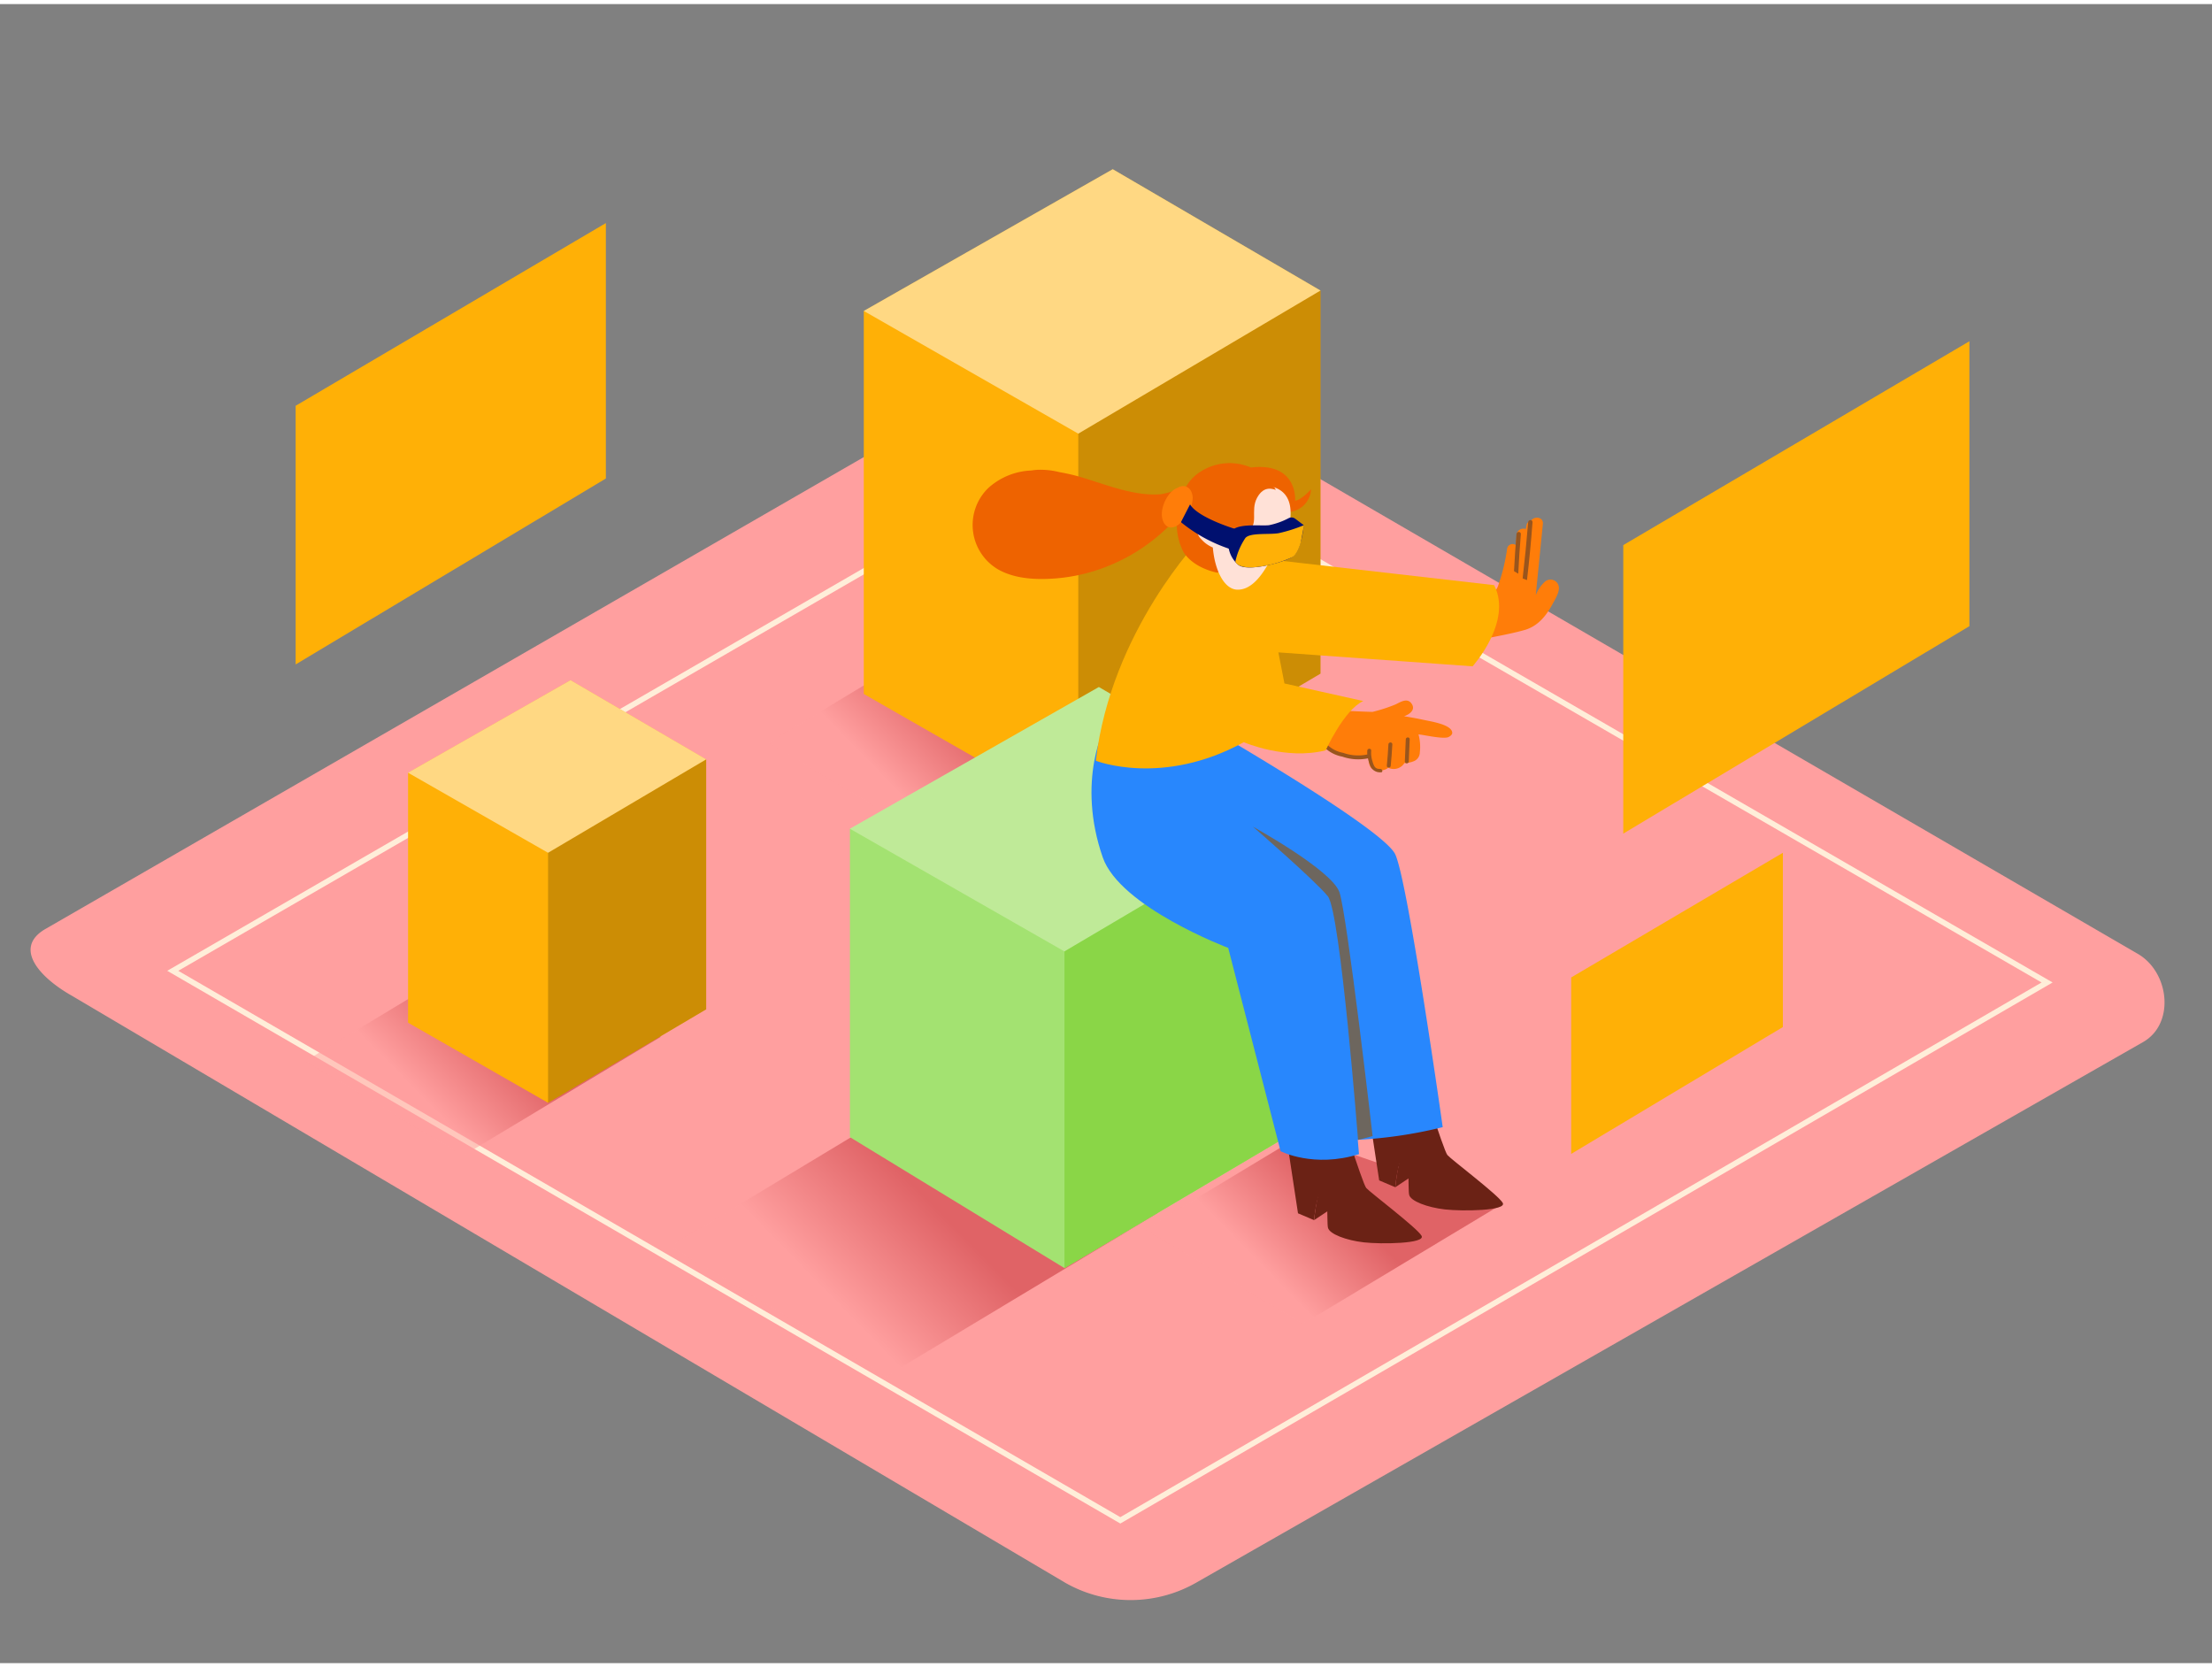 <svg id="Layer_2" data-name="Layer 2" xmlns="http://www.w3.org/2000/svg" xmlns:xlink="http://www.w3.org/1999/xlink" viewBox="0 0 400 300" width="406" height="306" class="illustration styles_illustrationTablet__1DWOa"><rect x="0" y="0" width="400" height="300" fill="#808080" stroke="none"/><defs><linearGradient id="linear-gradient" x1="229.32" y1="229.04" x2="242.29" y2="216.35" gradientUnits="userSpaceOnUse"><stop offset="0" stop-color="#ff9f9f"></stop><stop offset="1" stop-color="#c1272d"></stop></linearGradient><linearGradient id="linear-gradient-2" x1="161.27" y1="141.06" x2="174.24" y2="128.37" xlink:href="#linear-gradient"></linearGradient><linearGradient id="linear-gradient-3" x1="151.67" y1="234.92" x2="169.46" y2="217.51" xlink:href="#linear-gradient"></linearGradient><linearGradient id="linear-gradient-4" x1="77.49" y1="198.61" x2="90.45" y2="185.92" xlink:href="#linear-gradient"></linearGradient></defs><title>PP</title><path d="M192.76,285.54,13,179.32C7.31,176.11,2.4,170.83,8,167.37l180.37-104c2.71-1.68,6.82-2.78,9.57-1.18L386.58,171.74c5.72,3.32,6.75,12.6,1,15.93L216.45,285.37A23.9,23.9,0,0,1,192.76,285.54Z" fill="#ff9f9f"></path><polygon points="235.02 204.69 207.09 221.54 235.57 238.68 271.35 217.16 235.02 204.69" opacity="0.5" fill="url(#linear-gradient)"></polygon><polygon points="166.97 116.71 139.04 133.56 167.52 150.7 203.3 129.18 166.97 116.71" opacity="0.5" fill="url(#linear-gradient-2)"></polygon><polygon points="31.24 174.81 202.59 274.18 370.18 176.92 198.87 77.88 31.24 174.81" fill="none" stroke="#ffeed9" stroke-miterlimit="10"></polygon><polygon points="159.49 201.53 121.18 224.63 160.24 248.14 209.32 218.62 159.49 201.53" opacity="0.5" fill="url(#linear-gradient-3)"></polygon><polyline points="156.2 55.49 156.2 124.75 194.99 146.95 238.79 121.07 238.79 51.8" fill="#ffb006"></polyline><polygon points="156.2 55.49 201.22 29.86 238.79 51.8 194.99 77.68 156.2 55.49" fill="#ffb006"></polygon><polygon points="156.2 55.49 201.22 29.86 238.79 51.8 194.99 77.68 156.2 55.49" fill="#fff" opacity="0.5"></polygon><polygon points="194.99 77.68 194.99 146.95 238.79 121.07 238.79 51.8 194.99 77.68" opacity="0.2"></polygon><polyline points="153.69 149.12 153.69 204.89 192.49 228.57 236.29 202.67 236.29 145.43" fill="#a3e271"></polyline><polygon points="153.69 149.12 198.71 123.49 236.29 145.43 192.49 171.31 153.69 149.12" fill="#bfea98"></polygon><polygon points="192.49 171.31 192.49 228.57 236.29 202.67 236.29 145.43 192.49 171.31" fill="#8ad647"></polygon><polygon points="356.13 112.49 356.13 60.97 293.54 97.83 293.54 150 356.13 112.49" fill="#ffb006"></polygon><polygon points="109.56 85.79 109.56 39.6 53.46 72.64 53.46 119.41 109.56 85.79" fill="#ffb006"></polygon><path d="M252.32,213.94l3.79-2.52s-.16-3.6-1.65-4.13S252.32,213.94,252.32,213.94Z" fill="#6b2215"></path><path d="M256.19,191.82s4.84,15.49,5.55,16.31,9.18,7.2,10,8.64-7.28,1.55-10.45,1.19-6.21-1.5-6.47-2.64.19-7.17-.92-6.89-1.6,5.51-1.6,5.51l-2.9-1.23-3.26-21.45" fill="#6b2215"></path><path d="M237.64,219.89l3.79-2.52s-.16-3.6-1.65-4.13S237.64,219.89,237.64,219.89Z" fill="#6b2215"></path><path d="M241.51,197.77s4.84,15.49,5.55,16.31,9.18,7.2,10,8.64-7.28,1.55-10.45,1.19-6.21-1.5-6.47-2.64.19-7.17-.92-6.89-1.6,5.51-1.6,5.51l-2.9-1.23-3.26-21.45" fill="#6b2215"></path><path d="M206.75,126c-1.52,1.29,6.31,17.27,8,26.62s23.78,14.59,23.78,14.59l6.11,38.2a81.19,81.19,0,0,0,16.25-2.33s-6.28-44.48-8.59-49.34-35.44-23.85-35.44-23.85" fill="#2887fd"></path><path d="M201,128.89c-1.52,1.29-6.32,11.81-1.59,25.4,3.12,9,22.69,16.38,22.69,16.38l9.47,36.76s6,3.1,14.18.53c0,0-3.36-41.74-5.67-46.6s-27.23-23-27.23-23" fill="#2887fd"></path><path d="M245.58,205.39s-3.19-41.22-5.46-44.05-13.55-12.59-13.55-12.59,14.25,7.84,15.64,11.84,6,44.1,6,44.1Z" fill="#6d665e"></path><path d="M281.87,105.29a1.52,1.52,0,0,0-2.42-.91,6.21,6.21,0,0,0-1.74,2.54L279,94c.13-1.3-1.61-1.47-2.18-.53a.94.94,0,0,0-.79.84l-.11.62A1.25,1.25,0,0,0,274.24,96c0,.6-.09,1.2-.14,1.82a1,1,0,0,0-1.57.7,34.51,34.51,0,0,1-1.58,6.54,3.26,3.26,0,0,1-1.78,2c-1.06.54-2.16,1-3.24,1.55s-.47,2.12.61,2.16a1.27,1.27,0,0,0,.64,1.86c-1.44.34-.82,2.58.66,2.27,2.62-.56,5.33-1,7.9-1.73,2.38-.7,3.86-2.56,5-4.66C281.22,107.62,282.06,106.32,281.87,105.29Zm-13.81,4.89c.61-.27,1.23-.54,1.82-.85q-.35.34-.74.65Z" fill="#ff7d09"></path><path d="M274.55,103q.17-3.59.47-7.17c0-.5-.75-.5-.79,0q-.28,3.35-.45,6.71Q274.16,102.76,274.55,103Z" fill="#99551d"></path><path d="M276.13,104.16q.61-5.23,1-10.48c0-.5-.75-.5-.79,0q-.41,5.1-1,10.18Z" fill="#99551d"></path><path d="M232.65,127.13v0S232.59,127.17,232.65,127.13Z" fill="#ff7d09"></path><path d="M257.7,129.49c-1.27-.28-2.56-.52-3.85-.72l.07,0c.95-.32,2.15-1.16,1.32-2.3s-2.15-.14-3,.22a29.11,29.11,0,0,1-4,1.29c-.27.07-13.09-.6-13.19-.42-.59-.06,1.7-1.05,1.1-1.11s-3.4.23-3.5.68c0,0,0,0,0,0l.82.14a1.16,1.16,0,0,0,.67,1.77l.17,0a1.22,1.22,0,0,0,.31,1.1l-4-.59c-.16,0,1.74.3,4,.67l.16.09.68.28c-.51.64-.4,1.83.57,2l.72.11a1.2,1.2,0,0,0,.46.2q1.2.26,2.41.48a.9.9,0,0,0,.14.43c1.66,2.74,5,2.11,7.66,2.28.09.71.09,1.66.64,2.14a2.6,2.6,0,0,0,2.08.29,1.86,1.86,0,0,0,.93-.47.86.86,0,0,0,.41.2,2.28,2.28,0,0,0,2.48-1,4.63,4.63,0,0,0,1.79-.38,1.73,1.73,0,0,0,1-1.56,8.61,8.61,0,0,0-.24-3.25l.49.06h0c1.05.16,3.65.71,4.72.49.36-.07.93-.48.89-.85C262.54,130.3,258.86,129.74,257.7,129.49Z" fill="#ff7d09"></path><path d="M249.62,138.31c-.45,0-.82-.06-1.09-.49a3.57,3.57,0,0,1-.32-.82,4.94,4.94,0,0,1-.25-2c0-.46-.67-.45-.71,0a4.92,4.92,0,0,0,0,.69h0a7.94,7.94,0,0,1-4.34-.29,5.58,5.58,0,0,1-3.05-1.63c-.29-.35-.8.15-.5.5a6.22,6.22,0,0,0,3.37,1.81,8.74,8.74,0,0,0,4.65.31,6.39,6.39,0,0,0,.49,1.52,1.85,1.85,0,0,0,1.81,1C250.08,139,250.07,138.34,249.62,138.31Z" fill="#99551d"></path><path d="M251.07,133.86q-.1,1.94-.29,3.87c0,.46.67.45.71,0q.19-1.93.29-3.87C251.8,133.4,251.09,133.4,251.07,133.86Z" fill="#99551d"></path><path d="M254.21,132.95l-.17,4c0,.46.69.46.71,0l.17-4C254.94,132.49,254.23,132.49,254.21,132.95Z" fill="#99551d"></path><path d="M217.15,96.54s-16.22,16.74-19,40.28c0,0,12,4.76,26.77-3.35h0s7.55,3.3,14.81,1.47h0s3.32-7.34,6.79-8.91h0l-14.25-3.18-1.1-5.62,35.12,2.52s7.28-8.07,3.9-14.68h0l-41.34-4.73" fill="#ffb001"></path><path d="M234.2,89.8h0s.55-7-8-6a9.73,9.73,0,0,0-9.18.8,7.61,7.61,0,0,0-2.52,2.63,22.56,22.56,0,0,1-4.5,1.39c-4.66.43-9.66-1.6-14-2.92a34.88,34.88,0,0,0-4.4-1.06,14.25,14.25,0,0,0-3.83-.43,9,9,0,0,0-1.26.13,12.29,12.29,0,0,0-7.85,3.22,9.31,9.31,0,0,0,1.87,14.69c2.75,1.54,6.06,1.81,9.15,1.68a32.09,32.09,0,0,0,9.08-1.71,33.18,33.18,0,0,0,14.11-9.42,11.08,11.08,0,0,0,1.18,6.36c2,3,6.14,3.67,6.14,3.67l13-11a4.34,4.34,0,0,0,3.89-4.09S235.33,89.7,234.2,89.8Z" fill="#ee6300"></path><path d="M224.51,87.41c-2.84.58-4.4,3.28-5,6.44a1.81,1.81,0,0,0-2.81.07,2.48,2.48,0,0,0,.56,2.88,5.83,5.83,0,0,0,2.06,1.47c.33,4,2,7.57,4.44,7.62,5.35.11,8.11-11.65,9.56-12.74C233.76,89.23,232.12,85.86,224.51,87.41Z" fill="#ffe1d7"></path><path d="M214,87.17a1.86,1.86,0,0,0-1,.27c-1.85.68-3.06,3.39-2.89,5.18.1,1,.71,2.2,1.91,2s2-1.4,2.56-2.22a5.53,5.53,0,0,0,1.1-3.09C215.65,88.32,215.16,87.2,214,87.17Z" fill="#ff7d09"></path><path d="M230.72,87.83c-.31,0-2.08-1-3.4,1.44s.51,4.94-1.89,6.16-4.37,1.59-5.9-1.57,3.39-8.69,6.88-8.28,4.31,2.26,4.31,2.26" fill="#ee6300"></path><path d="M223.2,94.86s-6.59-2-8-4.39l-1.65,3.21a27.77,27.77,0,0,0,9.3,5" fill="#00106f"></path><path d="M234.2,93.05a1.1,1.1,0,0,0-1.15-.1,13.19,13.19,0,0,1-3.57,1.28c-1.64.2-6.32-.53-7.11,1.52a5.24,5.24,0,0,0,1.41,5.53c1.4,1.52,8.06-.22,9.82-1.25s2.17-5.8,2.17-5.8Z" fill="#00106f"></path><path d="M235.78,94.23a26.85,26.85,0,0,1-4.58,1.45c-1.79.29-5.16-.14-6,.87a12.45,12.45,0,0,0-1.8,4.22h0s.1,1.11,2.9,1.11a20.77,20.77,0,0,0,7.34-1.85c1-.48,1.58-2.67,1.58-2.67l.59-3.13" fill="#ffb006"></path><polygon points="322.4 184.98 322.4 153.47 284.12 176.01 284.12 207.92 322.4 184.98" fill="#ffb006"></polygon><polygon points="83.18 174.26 55.25 191.11 83.73 208.25 119.52 186.73 83.18 174.26" opacity="0.5" fill="url(#linear-gradient-4)"></polygon><polyline points="73.79 138.99 73.79 184.19 99.11 198.68 127.7 181.78 127.7 136.58" fill="#ffb006"></polyline><polygon points="73.79 138.99 103.17 122.26 127.7 136.58 99.11 153.47 73.79 138.99" fill="#ffb006"></polygon><polygon points="73.79 138.99 103.17 122.26 127.7 136.58 99.11 153.47 73.79 138.99" fill="#fff" opacity="0.5"></polygon><polygon points="99.11 153.47 99.11 198.68 127.7 181.78 127.7 136.58 99.11 153.47" opacity="0.2"></polygon></svg>
